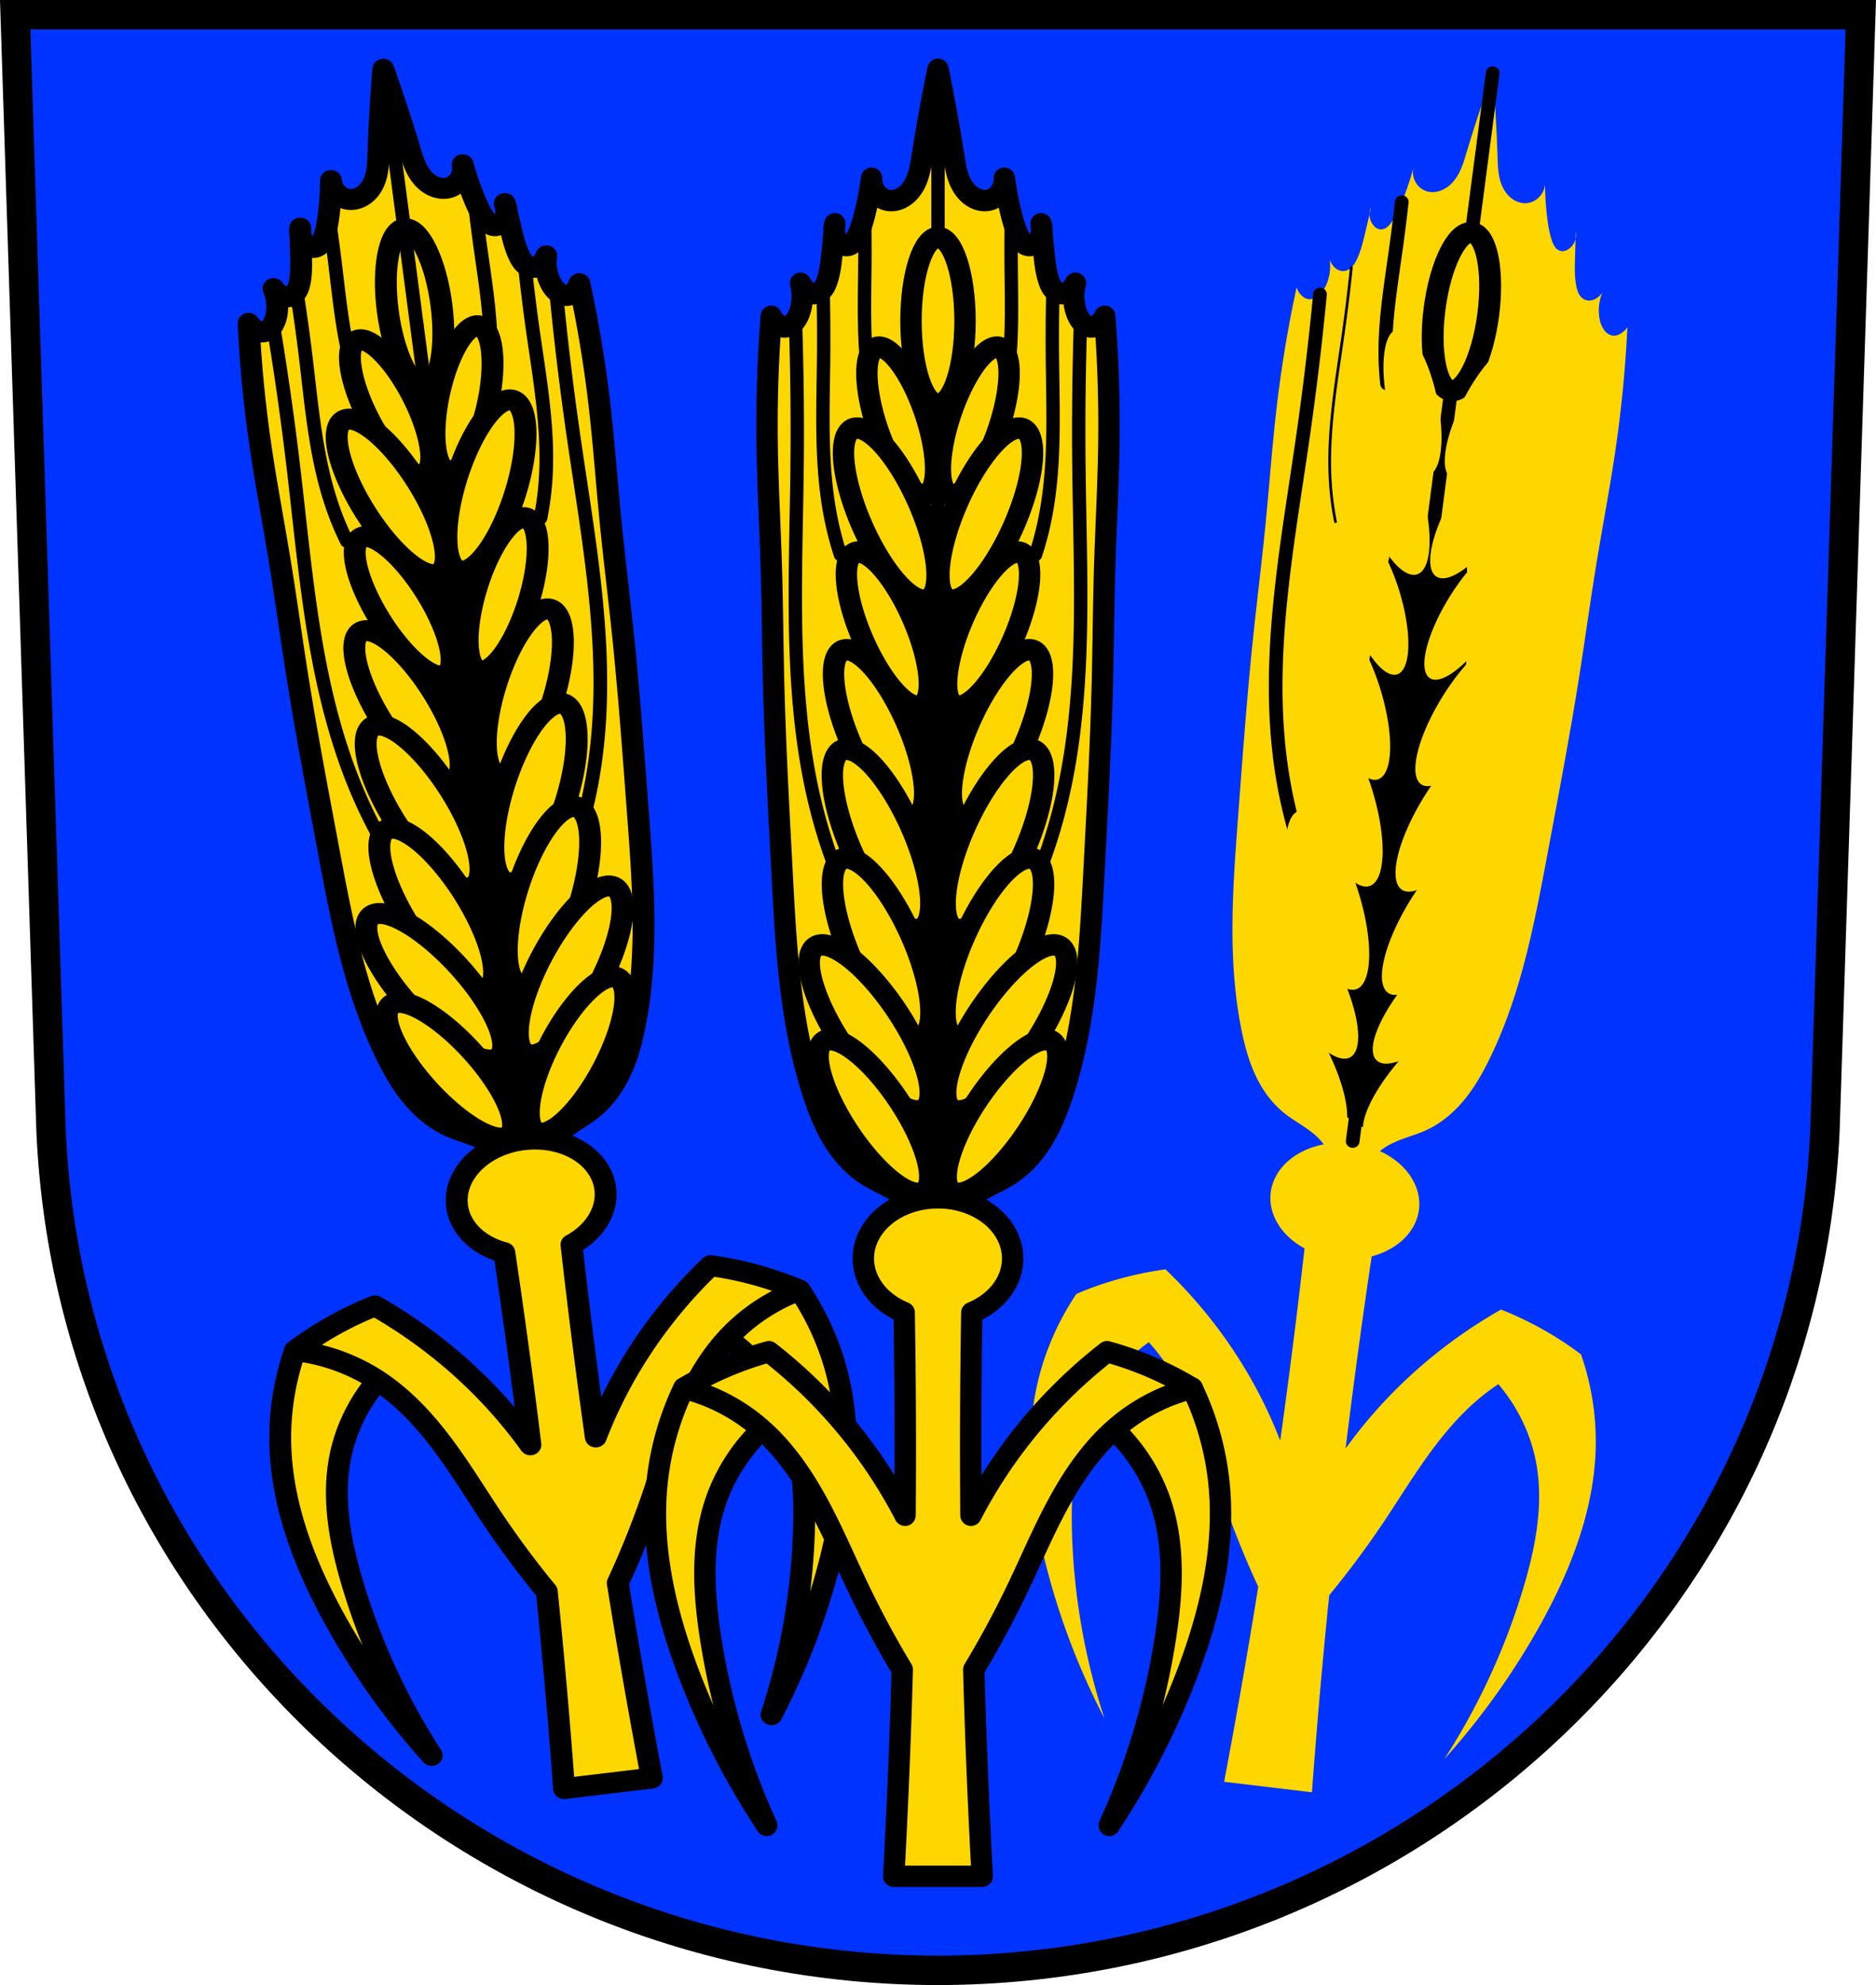 <svg xmlns="http://www.w3.org/2000/svg" width="701.33" height="741.77" viewBox="0 0 701.334 741.769" xmlns:xlink="http://www.w3.org/1999/xlink"><defs><path id="a" d="M-518.78 400.68a196.245 196.245 0 0 1-10.241-28.314c-11.702-42.24-8.956-86.9-8.434-130.72.223-18.718.023-37.441-.6-56.15" stroke="#000" fill-rule="evenodd" stroke-linecap="round"/><path id="b" d="M-508.82 217.11a116.356 116.356 0 0 1-1.798-9.369c-2.137-14.284-1.589-28.812-1.481-43.25.047-6.193.011-12.387-.105-18.579" stroke="#000" fill-rule="evenodd" stroke-linecap="round"/></defs><path d="m5.68 5.496 13.398 416.62c7.415 175.25 153.92 314.05 331.59 314.14 177.51-.215 324.07-139.06 331.59-314.14l13.398-416.62h-344.98z" fill="#03f" fill-rule="evenodd"/><g transform="scale(1 .956) rotate(-7.145 -480.936 -1992.23)" stroke="#000"><path d="M-207.75 581.88a107.507 107.507 0 0 0-9.924 34.738c-2.687 24.539 3.179 49.31 11.992 72.37a287.7 287.7 0 0 0 28.947 56.24 267.94 267.94 0 0 1-21.09-70.71c-2.499-16.374-3.42-33.444 1.654-49.21 4.731-14.698 14.704-27.649 27.707-35.977l-39.29-7.445zm190.09 0-39.29 7.445c13 8.328 22.977 21.278 27.707 35.977 5.075 15.767 4.154 32.837 1.654 49.21a267.806 267.806 0 0 1-21.09 70.71 287.7 287.7 0 0 0 28.947-56.24c8.813-23.06 14.679-47.83 11.992-72.37a107.467 107.467 0 0 0-9.924-34.738z" fill="gold" fill-rule="evenodd" stroke-linejoin="round" stroke-width="8.18" id="c"/><path d="M-112.71 89.04a687.081 687.081 0 0 0-5.893 32.408c-.473 3.01-.935 6.06-2.08 8.881-1.145 2.824-3.06 5.45-5.775 6.832-1.637.833-3.559 1.178-5.344.744-1.491-.363-2.832-1.255-3.82-2.43a8.277 8.277 0 0 1-1.91-5.729c-.601 4.56-1.47 9.08-2.604 13.541-.709 2.789-1.526 5.568-2.777 8.16-.405.839-.864 1.669-1.521 2.33-.329.33-.706.615-1.125.818a3.112 3.112 0 0 1-1.348.322 3.265 3.265 0 0 1-1.527-.406 4.993 4.993 0 0 1-1.25-.982 6.878 6.878 0 0 1-1.703-3.172 6.733 6.733 0 0 1-.133-.822c-.256 2.605-.51 5.21-.768 7.814-.359 3.635-.728 7.308-1.91 10.764-.355 1.039-.79 2.065-1.467 2.93-.676.864-1.62 1.56-2.699 1.758-.8.147-1.637.013-2.383-.311s-1.402-.832-1.957-1.426a7.688 7.688 0 0 1-1.391-2.084c.781 2.937.841 6.06.174 9.03-.39 1.732-1.034 3.426-2.082 4.859-.512.7-1.124 1.339-1.863 1.793-.739.454-1.615.715-2.479.639-.97-.086-1.861-.585-2.604-1.215a7.868 7.868 0 0 1-2.082-2.779 515.653 515.653 0 0 0-1.563 47.22c.197 15.459 1.09 30.9 1.563 46.35.441 14.406.515 28.82.867 43.23.574 23.512 1.883 47 3.125 70.49 1.483 28.04 2.939 56.46 11.631 83.16 1.914 5.879 4.189 11.68 7.391 16.969 3.202 5.289 7.375 10.07 12.576 13.414 2.557 1.643 5.326 2.92 8.01 4.346 2.684 1.426 5.319 3.03 7.441 5.203 2.319 2.378 3.933 5.342 5.381 8.332a108.83 108.83 0 0 1 5.898 14.887 108.958 108.958 0 0 1 5.898-14.887c1.447-2.99 3.063-5.954 5.383-8.332 2.122-2.175 4.756-3.778 7.439-5.203 2.684-1.426 5.455-2.703 8.01-4.346 5.201-3.343 9.372-8.125 12.574-13.414s5.477-11.09 7.391-16.969c8.692-26.696 10.148-55.12 11.631-83.16 1.242-23.486 2.551-46.974 3.125-70.49.352-14.408.429-28.823.869-43.23.473-15.453 1.365-30.894 1.563-46.35a515.594 515.594 0 0 0-1.563-47.22 7.864 7.864 0 0 1-2.084 2.779c-.742.63-1.634 1.129-2.604 1.215-.864.077-1.737-.185-2.477-.639-.739-.454-1.351-1.093-1.863-1.793-1.048-1.433-1.694-3.127-2.084-4.859a19.046 19.046 0 0 1 .174-9.03 7.681 7.681 0 0 1-1.389 2.084c-.555.594-1.212 1.102-1.957 1.426-.746.324-1.583.457-2.383.311-1.08-.198-2.025-.893-2.701-1.758-.676-.864-1.111-1.891-1.467-2.93-1.182-3.456-1.551-7.129-1.91-10.764-.257-2.602-.512-5.204-.768-7.807a6.763 6.763 0 0 1-.131.814 6.881 6.881 0 0 1-1.705 3.172 4.993 4.993 0 0 1-1.25.982 3.253 3.253 0 0 1-1.527.406c-.466 0-.928-.119-1.348-.322a4.173 4.173 0 0 1-1.125-.818c-.657-.661-1.115-1.491-1.52-2.33-1.251-2.592-2.07-5.371-2.779-8.16-1.133-4.457-2-8.981-2.604-13.541a8.284 8.284 0 0 1-1.91 5.729c-.988 1.174-2.327 2.067-3.818 2.43-1.785.434-3.707.089-5.344-.744-2.716-1.382-4.632-4.01-5.777-6.832-1.145-2.824-1.607-5.87-2.08-8.881a687.081 687.081 0 0 0-5.893-32.408zm38.811 60.5a6.897 6.897 0 0 0-.273-2.783l.273 2.783zm-77.62-.008.273-2.775a6.876 6.876 0 0 0-.273 2.775z" fill="gold" fill-rule="evenodd" stroke-linejoin="round" stroke-width="8.18" id="d"/><path d="M-112.707 510.72a27.908 22.69 0 0 0-27.91 22.692 27.908 22.69 0 0 0 15.262 20.199c.432 25.24.538 50.49.326 75.74a185.594 185.594 0 0 0-14.49-23.482 186.512 186.512 0 0 0-36.39-37.633 126.351 126.351 0 0 0-31.842 13.646 69.383 69.383 0 0 1 28.12 14.475c9.07 7.736 15.994 17.7 21.723 28.15 5.728 10.453 10.348 21.472 15.496 32.22a360.197 360.197 0 0 0 16.332 30.29c-.096 3.413-.183 6.827-.291 10.24a2946.034 2946.034 0 0 1-2.877 66.994h33.084a2946.034 2946.034 0 0 1-2.877-66.994c-.108-3.413-.195-6.827-.291-10.24A358.647 358.647 0 0 0-83 656.727c5.148-10.751 9.768-21.77 15.496-32.22 5.728-10.453 12.654-20.418 21.723-28.15a69.414 69.414 0 0 1 28.12-14.475 126.208 126.208 0 0 0-15.301-7.855 126.163 126.163 0 0 0-16.541-5.791 186.405 186.405 0 0 0-36.39 37.633 186.126 186.126 0 0 0-14.49 23.482c-.212-25.24-.105-50.48.326-75.71a27.908 22.69 0 0 0 15.261-20.225 27.908 22.69 0 0 0-27.908-22.691z" fill="gold" fill-rule="evenodd" stroke-linejoin="round" stroke-width="8.18" id="e"/><path d="M-146.73 398.06a196.245 196.245 0 0 1-10.241-28.314c-11.702-42.24-8.956-86.9-8.434-130.72.223-18.718.023-37.441-.6-56.15" fill="gold" fill-rule="evenodd" stroke-linecap="round" stroke-width="5.113" id="g"/><path d="M-149.19 270.4a120.35 120.35 0 0 1-3.447-13.07c-4.04-19.774-3.035-40.17-2.838-60.35.084-8.641.017-17.284-.202-25.923" fill="gold" fill-rule="evenodd" stroke-linecap="round" stroke-width="5.113" id="h"/><path d="M-136.77 214.49a116.356 116.356 0 0 1-1.798-9.369c-2.137-14.284-1.589-28.812-1.481-43.25.047-6.193.011-12.387-.105-18.579" fill="gold" fill-rule="evenodd" stroke-linecap="round" stroke-width="5.113" id="i"/><g fill="gold"><g transform="matrix(-1 0 0 1 -597.46 -2.62)" stroke-width="5.113"><use xlink:href="#a"/><path d="M-521.24 273.02a120.35 120.35 0 0 1-3.447-13.07c-4.04-19.774-3.035-40.17-2.838-60.35.084-8.641.017-17.284-.202-25.923" fill-rule="evenodd" stroke="#000" stroke-linecap="round" id="j"/><use xlink:href="#b"/></g><ellipse cx="-112.71" cy="183.04" rx="10.1" ry="31.16" stroke-linejoin="round" stroke-linecap="round" stroke-width="8.18"/></g><path d="M-134.86 192.85a29.01 9.332 71.261 0 0-.927.167 29.01 9.332 71.261 0 0 .521 30.523 29.01 9.332 71.261 0 0 18.157 24.409 29.01 9.332 71.261 0 0-.522-30.524 29.01 9.332 71.261 0 0-17.228-24.576zm44.303 0a9.332 29.01 18.739 0 0-17.23 24.575 9.332 29.01 18.739 0 0-.521 30.524 9.332 29.01 18.739 0 0 18.156-24.409 9.332 29.01 18.739 0 0 .521-30.523 9.332 29.01 18.739 0 0-.926-.168z" fill="gold" stroke-linejoin="round" stroke-linecap="round" stroke-width="8.18" id="k"/><path d="m-125.25 268.04-5.83 41.456-3.887 76.43 3.887 82.26 3.239 28.501 11.01 7.773 19.433-9.716 12.307-16.842a3138.078 3138.078 0 0 1-6.478-85.5c-1.914-30.865-3.372-61.757-5.182-92.63a4079.77 4079.77 0 0 0-1.943-31.09l-27.853-2.591 1.296 1.943z" fill="#000" fill-rule="evenodd" stroke-width="1.023" id="l"/><path d="M-143.472 223.123a34.782 11.367 66.143 0 0-1.114.29 34.782 11.367 66.143 0 0 3.602 36.329 34.782 11.367 66.143 0 0 24.474 27.318 34.782 11.367 66.143 0 0-3.601-36.328 34.782 11.367 66.143 0 0-23.361-27.61zm61.527 0a11.367 34.782 23.857 0 0-23.363 27.609 11.367 34.782 23.857 0 0-3.6 36.328 11.367 34.782 23.857 0 0 24.475-27.318 11.367 34.782 23.857 0 0 3.6-36.328 11.367 34.782 23.857 0 0-1.112-.291z" fill="gold" stroke-linejoin="round" stroke-linecap="round" stroke-width="8.18" id="m"/><path d="M-142.909 269.449a31.117 10.096 66.424 0 0-.986.26 31.117 10.096 66.424 0 0 3.193 32.556 31.117 10.096 66.424 0 0 21.697 24.483 31.117 10.096 66.424 0 0-3.191-32.557 31.117 10.096 66.424 0 0-20.713-24.742zm60.4 0a10.096 31.117 23.576 0 0-20.712 24.742 10.096 31.117 23.576 0 0-3.194 32.557 10.096 31.117 23.576 0 0 21.7-24.483 10.096 31.117 23.576 0 0 3.19-32.557 10.096 31.117 23.576 0 0-.984-.26z" fill="gold" stroke-linejoin="round" stroke-linecap="round" stroke-width="8.18" id="n"/><path d="M-147.32 305.95a33.95 11.079 66.2 0 0-1.083.284 33.95 11.079 66.2 0 0 3.508 35.473 33.95 11.079 66.2 0 0 23.845 26.673 33.95 11.079 66.2 0 0-3.508-35.472 33.95 11.079 66.2 0 0-22.761-26.957zm69.223 0a11.079 33.95 23.8 0 0-22.761 26.958 11.079 33.95 23.8 0 0-3.508 35.472 11.079 33.95 23.8 0 0 23.844-26.673 11.079 33.95 23.8 0 0 3.507-35.473 11.079 33.95 23.8 0 0-1.082-.283z" fill="gold" stroke-linejoin="round" stroke-linecap="round" stroke-width="8.18" id="o"/><path d="M-147.404 343.14a36.486 11.958 66.03 0 0-1.17.305 36.486 11.958 66.03 0 0 3.789 38.082 36.486 11.958 66.03 0 0 25.765 28.637 36.486 11.958 66.03 0 0-3.79-38.082 36.486 11.958 66.03 0 0-24.594-28.942zm69.392 0a11.958 36.486 23.97 0 0-24.595 28.942 11.958 36.486 23.97 0 0-3.791 38.082 11.958 36.486 23.97 0 0 25.765-28.637 11.958 36.486 23.97 0 0 3.791-38.082 11.958 36.486 23.97 0 0-1.17-.305z" fill="gold" stroke-linejoin="round" stroke-linecap="round" stroke-width="8.18" id="p"/><path d="M-147.37 383.808a36.486 11.958 66.03 0 0-1.17.305 36.486 11.958 66.03 0 0 3.789 38.08 36.486 11.958 66.03 0 0 25.766 28.637 36.486 11.958 66.03 0 0-3.791-38.08 36.486 11.958 66.03 0 0-24.594-28.942zm69.324 0a11.958 36.486 23.97 0 0-24.596 28.941 11.958 36.486 23.97 0 0-3.79 38.08 11.958 36.486 23.97 0 0 25.765-28.636 11.958 36.486 23.97 0 0 3.791-38.08 11.958 36.486 23.97 0 0-1.17-.305z" fill="gold" stroke-linejoin="round" stroke-linecap="round" stroke-width="8.18" id="q"/><path d="M-156.119 416.22a36.486 11.958 56.134 0 0-2.392.695 36.486 11.958 56.134 0 0 10.279 36.864 36.486 11.958 56.134 0 0 30.303 23.783 36.486 11.958 56.134 0 0-10.28-36.863 36.486 11.958 56.134 0 0-27.91-24.479zm86.819 0A11.958 36.486 33.866 0 0-97.21 440.7a11.958 36.486 33.866 0 0-10.28 36.863 11.958 36.486 33.866 0 0 30.305-23.783 11.958 36.486 33.866 0 0 10.277-36.864 11.958 36.486 33.866 0 0-2.392-.695z" fill="gold" stroke-linejoin="round" stroke-linecap="round" stroke-width="8.18" id="r"/><path d="M-153.169 451.636a33.735 11.042 56.246 0 0-2.209.645 33.735 11.042 56.246 0 0 9.483 34.119 33.735 11.042 56.246 0 0 27.951 22.012 33.735 11.042 56.246 0 0-9.48-34.12 33.735 11.042 56.246 0 0-25.745-22.656zm80.922 0a11.042 33.735 33.754 0 0-25.746 22.656 11.042 33.735 33.754 0 0-9.48 34.12A11.042 33.735 33.754 0 0-79.52 486.4a11.042 33.735 33.754 0 0 9.48-34.12 11.042 33.735 33.754 0 0-2.207-.644z" fill="gold" stroke-linejoin="round" stroke-linecap="round" stroke-width="8.18" id="s"/></g><g transform="matrix(1 0 0 .956 840.309 -33.734)"><path d="m-697.01 62.347 52.343 417.56" fill="gold" fill-rule="evenodd" stroke="#000" stroke-linecap="round" stroke-width="5.113" id="f"/><g transform="scale(-1 1) rotate(-7.145 -117.258 -3086.835)"><use xlink:href="#c"/><use xlink:href="#d"/><use xlink:href="#e"/><use xlink:href="#f" transform="rotate(7.145 -618.625 4755.136)"/><use xlink:href="#g"/><use xlink:href="#h"/><use xlink:href="#i"/><g fill="gold" stroke="#000"><g transform="matrix(-1 0 0 1 -597.46 -2.62)" stroke-width="1.023"><use stroke-width="5.113" xlink:href="#a"/><use xlink:href="#j"/><use stroke-width="5.113" xlink:href="#b"/></g><ellipse ry="31.16" rx="10.1" cy="183.04" cx="-112.71" stroke-linejoin="round" stroke-linecap="round" stroke-width="8.18"/></g><use xlink:href="#k"/><use xlink:href="#l"/><use xlink:href="#m"/><use xlink:href="#n"/><use xlink:href="#o"/><use xlink:href="#p"/><use xlink:href="#q"/><use xlink:href="#r"/><use xlink:href="#s"/></g></g><g stroke="#000"><g fill-rule="evenodd"><path d="m5.679 5.496 13.398 416.62c7.415 175.25 153.92 314.05 331.59 314.14 177.51-.215 324.07-139.06 331.59-314.14l13.398-416.62h-344.98z" fill="none" stroke-width="11"/><g fill="gold"><g stroke-linejoin="round" stroke-width="8"><path d="M255.619 518.736a107.507 107.507 0 0 0-9.924 34.738c-2.687 24.539 3.179 49.31 11.992 72.37a287.7 287.7 0 0 0 28.947 56.24 267.94 267.94 0 0 1-21.09-70.71c-2.499-16.374-3.42-33.444 1.654-49.21 4.731-14.698 14.704-27.649 27.707-35.977l-39.29-7.445zm190.09 0-39.29 7.445c13 8.328 22.977 21.278 27.707 35.977 5.075 15.767 4.154 32.837 1.654 49.21a267.806 267.806 0 0 1-21.09 70.71 287.7 287.7 0 0 0 28.947-56.24c8.813-23.06 14.679-47.83 11.992-72.37a107.467 107.467 0 0 0-9.924-34.738zM350.669 25.896a687.081 687.081 0 0 0-5.893 32.408c-.473 3.01-.935 6.06-2.08 8.881-1.145 2.824-3.06 5.45-5.775 6.832-1.637.833-3.559 1.178-5.344.744-1.491-.363-2.832-1.255-3.82-2.43a8.277 8.277 0 0 1-1.91-5.729c-.601 4.56-1.47 9.08-2.604 13.541-.709 2.789-1.526 5.568-2.777 8.16-.405.839-.864 1.669-1.521 2.33-.329.33-.706.615-1.125.818a3.112 3.112 0 0 1-1.348.322 3.265 3.265 0 0 1-1.527-.406 4.993 4.993 0 0 1-1.25-.982 6.878 6.878 0 0 1-1.703-3.172 6.733 6.733 0 0 1-.133-.822c-.256 2.605-.51 5.21-.768 7.814-.359 3.635-.728 7.308-1.91 10.764-.355 1.039-.79 2.065-1.467 2.93-.676.864-1.62 1.56-2.699 1.758-.8.147-1.637.013-2.383-.311s-1.402-.832-1.957-1.426a7.688 7.688 0 0 1-1.391-2.084c.781 2.937.841 6.06.174 9.03-.39 1.732-1.034 3.426-2.082 4.859-.512.7-1.124 1.339-1.863 1.793-.739.454-1.615.715-2.479.639-.97-.086-1.861-.585-2.604-1.215a7.868 7.868 0 0 1-2.082-2.779 515.653 515.653 0 0 0-1.563 47.22c.197 15.459 1.09 30.9 1.563 46.35.441 14.406.515 28.82.867 43.23.574 23.512 1.883 47 3.125 70.49 1.483 28.04 2.939 56.46 11.631 83.16 1.914 5.879 4.189 11.68 7.391 16.969 3.202 5.289 7.375 10.07 12.576 13.414 2.557 1.643 5.326 2.92 8.01 4.346 2.684 1.426 5.319 3.03 7.441 5.203 2.319 2.378 3.933 5.342 5.381 8.332a108.83 108.83 0 0 1 5.898 14.887 108.958 108.958 0 0 1 5.898-14.887c1.447-2.99 3.063-5.954 5.383-8.332 2.122-2.175 4.756-3.778 7.439-5.203 2.684-1.426 5.455-2.703 8.01-4.346 5.201-3.343 9.372-8.125 12.574-13.414s5.477-11.09 7.391-16.969c8.692-26.696 10.148-55.12 11.631-83.16 1.242-23.486 2.551-46.974 3.125-70.49.352-14.408.429-28.823.869-43.23.473-15.453 1.365-30.894 1.563-46.35a515.238 515.238 0 0 0-1.563-47.22 7.864 7.864 0 0 1-2.084 2.779c-.742.63-1.634 1.129-2.604 1.215-.864.077-1.738-.185-2.477-.639-.739-.454-1.351-1.093-1.863-1.793-1.048-1.433-1.694-3.127-2.084-4.859a19.046 19.046 0 0 1 .174-9.03 7.681 7.681 0 0 1-1.389 2.084c-.555.594-1.212 1.102-1.957 1.426-.746.324-1.583.457-2.383.311-1.08-.198-2.025-.893-2.701-1.758-.676-.864-1.111-1.891-1.467-2.93-1.182-3.456-1.551-7.129-1.91-10.764-.257-2.602-.512-5.204-.768-7.807a6.763 6.763 0 0 1-.131.814 6.881 6.881 0 0 1-1.705 3.172 4.993 4.993 0 0 1-1.25.982 3.253 3.253 0 0 1-1.527.406c-.466 0-.928-.119-1.348-.322a4.173 4.173 0 0 1-1.125-.818c-.657-.661-1.115-1.491-1.52-2.33-1.251-2.592-2.07-5.371-2.779-8.16-1.133-4.457-2-8.981-2.604-13.541a8.284 8.284 0 0 1-1.91 5.729c-.988 1.174-2.327 2.067-3.818 2.43-1.785.434-3.707.089-5.344-.744-2.716-1.382-4.632-4.01-5.777-6.832-1.145-2.824-1.607-5.87-2.08-8.881a687.081 687.081 0 0 0-5.893-32.408zm38.811 60.5a6.897 6.897 0 0 0-.273-2.783l.273 2.783zm-77.62-.008.273-2.775a6.876 6.876 0 0 0-.273 2.775z"/><path d="M350.668 447.576a27.908 22.69 0 0 0-27.91 22.691 27.908 22.69 0 0 0 15.261 20.2c.432 25.24.538 50.49.326 75.74a185.594 185.594 0 0 0-14.49-23.483 186.512 186.512 0 0 0-36.39-37.633 126.351 126.351 0 0 0-31.842 13.646 69.383 69.383 0 0 1 28.12 14.475c9.07 7.736 15.994 17.701 21.723 28.15 5.728 10.453 10.348 21.472 15.496 32.22a360.197 360.197 0 0 0 16.332 30.29c-.096 3.413-.183 6.827-.29 10.24a2946.034 2946.034 0 0 1-2.878 66.994h33.084a2946.034 2946.034 0 0 1-2.877-66.994c-.108-3.413-.195-6.827-.29-10.24a358.647 358.647 0 0 0 16.331-30.29c5.148-10.75 9.768-21.769 15.496-32.22 5.728-10.453 12.654-20.418 21.723-28.15a69.414 69.414 0 0 1 28.12-14.475 126.208 126.208 0 0 0-15.3-7.855 126.163 126.163 0 0 0-16.542-5.79 186.405 186.405 0 0 0-36.39 37.632 186.126 186.126 0 0 0-14.49 23.482c-.212-25.24-.105-50.48.326-75.71a27.908 22.69 0 0 0 15.259-20.229 27.908 22.69 0 0 0-27.908-22.691"/></g><g stroke-linecap="round" stroke-width="5"><path d="M350.669 25.896v420.83M316.649 334.916a196.245 196.245 0 0 1-10.241-28.314c-11.702-42.24-8.956-86.9-8.434-130.72.223-18.718.023-37.441-.6-56.15M314.189 207.256a120.35 120.35 0 0 1-3.447-13.07c-4.04-19.774-3.035-40.17-2.838-60.35.084-8.641.017-17.284-.202-25.923M326.609 151.346a116.356 116.356 0 0 1-1.798-9.369c-2.137-14.284-1.589-28.812-1.481-43.25.047-6.193.012-12.387-.105-18.579"/></g></g></g><g transform="matrix(-1 0 0 1 -134.091 -65.764)" fill="gold" stroke-width="5"><use xlink:href="#a"/><path d="M-521.24 273.02a120.35 120.35 0 0 1-3.447-13.07c-4.04-19.774-3.035-40.17-2.838-60.35.084-8.641.017-17.284-.202-25.923" fill-rule="evenodd" stroke-linecap="round"/><use xlink:href="#b"/></g><g fill="gold" stroke-linejoin="round" stroke-linecap="round" stroke-width="8" transform="translate(-13.161 -69.764)"><ellipse cx="363.83" cy="189.66" rx="10.1" ry="31.16"/><path d="M341.676 199.469a29.01 9.332 71.261 0 0-.927.168 29.01 9.332 71.261 0 0 .521 30.523 29.01 9.332 71.261 0 0 18.156 24.408 29.01 9.332 71.261 0 0-.521-30.523 29.01 9.332 71.261 0 0-17.229-24.576zm44.303 0a9.332 29.01 18.739 0 0-17.23 24.576 9.332 29.01 18.739 0 0-.522 30.523 9.332 29.01 18.739 0 0 18.156-24.408 9.332 29.01 18.739 0 0 .522-30.523 9.332 29.01 18.739 0 0-.926-.168z"/></g><path d="m338.129 204.896-5.83 41.456-3.887 76.43 3.887 82.26 3.239 28.501 11.01 7.773 19.433-9.716 12.307-16.842a3138.078 3138.078 0 0 1-6.478-85.5c-1.914-30.865-3.372-61.757-5.182-92.63a4079.77 4079.77 0 0 0-1.943-31.09l-27.853-2.591 1.296 1.943z" fill-rule="evenodd"/><g fill="gold" stroke-linejoin="round" stroke-linecap="round" stroke-width="8"><path d="M319.902 159.978a34.782 11.367 66.143 0 0-1.113.291 34.782 11.367 66.143 0 0 3.602 36.328 34.782 11.367 66.143 0 0 24.474 27.319 34.782 11.367 66.143 0 0-3.601-36.328 34.782 11.367 66.143 0 0-23.362-27.61zm61.528 0a11.367 34.782 23.857 0 0-23.364 27.61 11.367 34.782 23.857 0 0-3.6 36.328 11.367 34.782 23.857 0 0 24.475-27.319 11.367 34.782 23.857 0 0 3.6-36.328 11.367 34.782 23.857 0 0-1.111-.29z"/><path d="M320.466 206.304a31.117 10.096 66.424 0 0-.987.26 31.117 10.096 66.424 0 0 3.194 32.557 31.117 10.096 66.424 0 0 21.697 24.482 31.117 10.096 66.424 0 0-3.191-32.556 31.117 10.096 66.424 0 0-20.713-24.743zm60.4 0a10.096 31.117 23.576 0 0-20.713 24.743 10.096 31.117 23.576 0 0-3.193 32.556 10.096 31.117 23.576 0 0 21.7-24.482 10.096 31.117 23.576 0 0 3.19-32.557 10.096 31.117 23.576 0 0-.984-.26z"/><path d="M316.055 242.806a33.95 11.079 66.2 0 0-1.083.283 33.95 11.079 66.2 0 0 3.507 35.473 33.95 11.079 66.2 0 0 23.846 26.674 33.95 11.079 66.2 0 0-3.508-35.473 33.95 11.079 66.2 0 0-22.761-26.957zm69.223 0a11.079 33.95 23.8 0 0-22.762 26.957 11.079 33.95 23.8 0 0-3.507 35.473 11.079 33.95 23.8 0 0 23.843-26.674 11.079 33.95 23.8 0 0 3.508-35.473 11.079 33.95 23.8 0 0-1.082-.283z"/><path d="M315.97 279.996a36.486 11.958 66.03 0 0-1.17.304 36.486 11.958 66.03 0 0 3.79 38.082 36.486 11.958 66.03 0 0 25.765 28.637 36.486 11.958 66.03 0 0-3.79-38.082 36.486 11.958 66.03 0 0-24.595-28.941zm69.393 0a11.958 36.486 23.97 0 0-24.596 28.941 11.958 36.486 23.97 0 0-3.79 38.082 11.958 36.486 23.97 0 0 25.765-28.637 11.958 36.486 23.97 0 0 3.79-38.082 11.958 36.486 23.97 0 0-1.169-.304z"/><path d="M316.005 320.664a36.486 11.958 66.03 0 0-1.17.304 36.486 11.958 66.03 0 0 3.789 38.08 36.486 11.958 66.03 0 0 25.765 28.637 36.486 11.958 66.03 0 0-3.79-38.08 36.486 11.958 66.03 0 0-24.594-28.941zm69.324 0a11.958 36.486 23.97 0 0-24.596 28.941 11.958 36.486 23.97 0 0-3.79 38.08 11.958 36.486 23.97 0 0 25.765-28.637 11.958 36.486 23.97 0 0 3.79-38.08 11.958 36.486 23.97 0 0-1.17-.304z"/><path d="M307.256 353.076a36.486 11.958 56.134 0 0-2.393.695 36.486 11.958 56.134 0 0 10.28 36.863 36.486 11.958 56.134 0 0 30.302 23.784 36.486 11.958 56.134 0 0-10.279-36.864 36.486 11.958 56.134 0 0-27.91-24.478zm86.818 0a11.958 36.486 33.866 0 0-27.91 24.478 11.958 36.486 33.866 0 0-10.28 36.864 11.958 36.486 33.866 0 0 30.306-23.784 11.958 36.486 33.866 0 0 10.277-36.863 11.958 36.486 33.866 0 0-2.393-.695z"/><path d="M310.206 388.492a33.735 11.042 56.246 0 0-2.209.644 33.735 11.042 56.246 0 0 9.483 34.12 33.735 11.042 56.246 0 0 27.95 22.011 33.735 11.042 56.246 0 0-9.48-34.119 33.735 11.042 56.246 0 0-25.744-22.656zm80.922 0a11.042 33.735 33.754 0 0-25.746 22.656 11.042 33.735 33.754 0 0-9.48 34.12 11.042 33.735 33.754 0 0 27.953-22.013 11.042 33.735 33.754 0 0 9.48-34.119 11.042 33.735 33.754 0 0-2.207-.644z"/></g></g></svg>